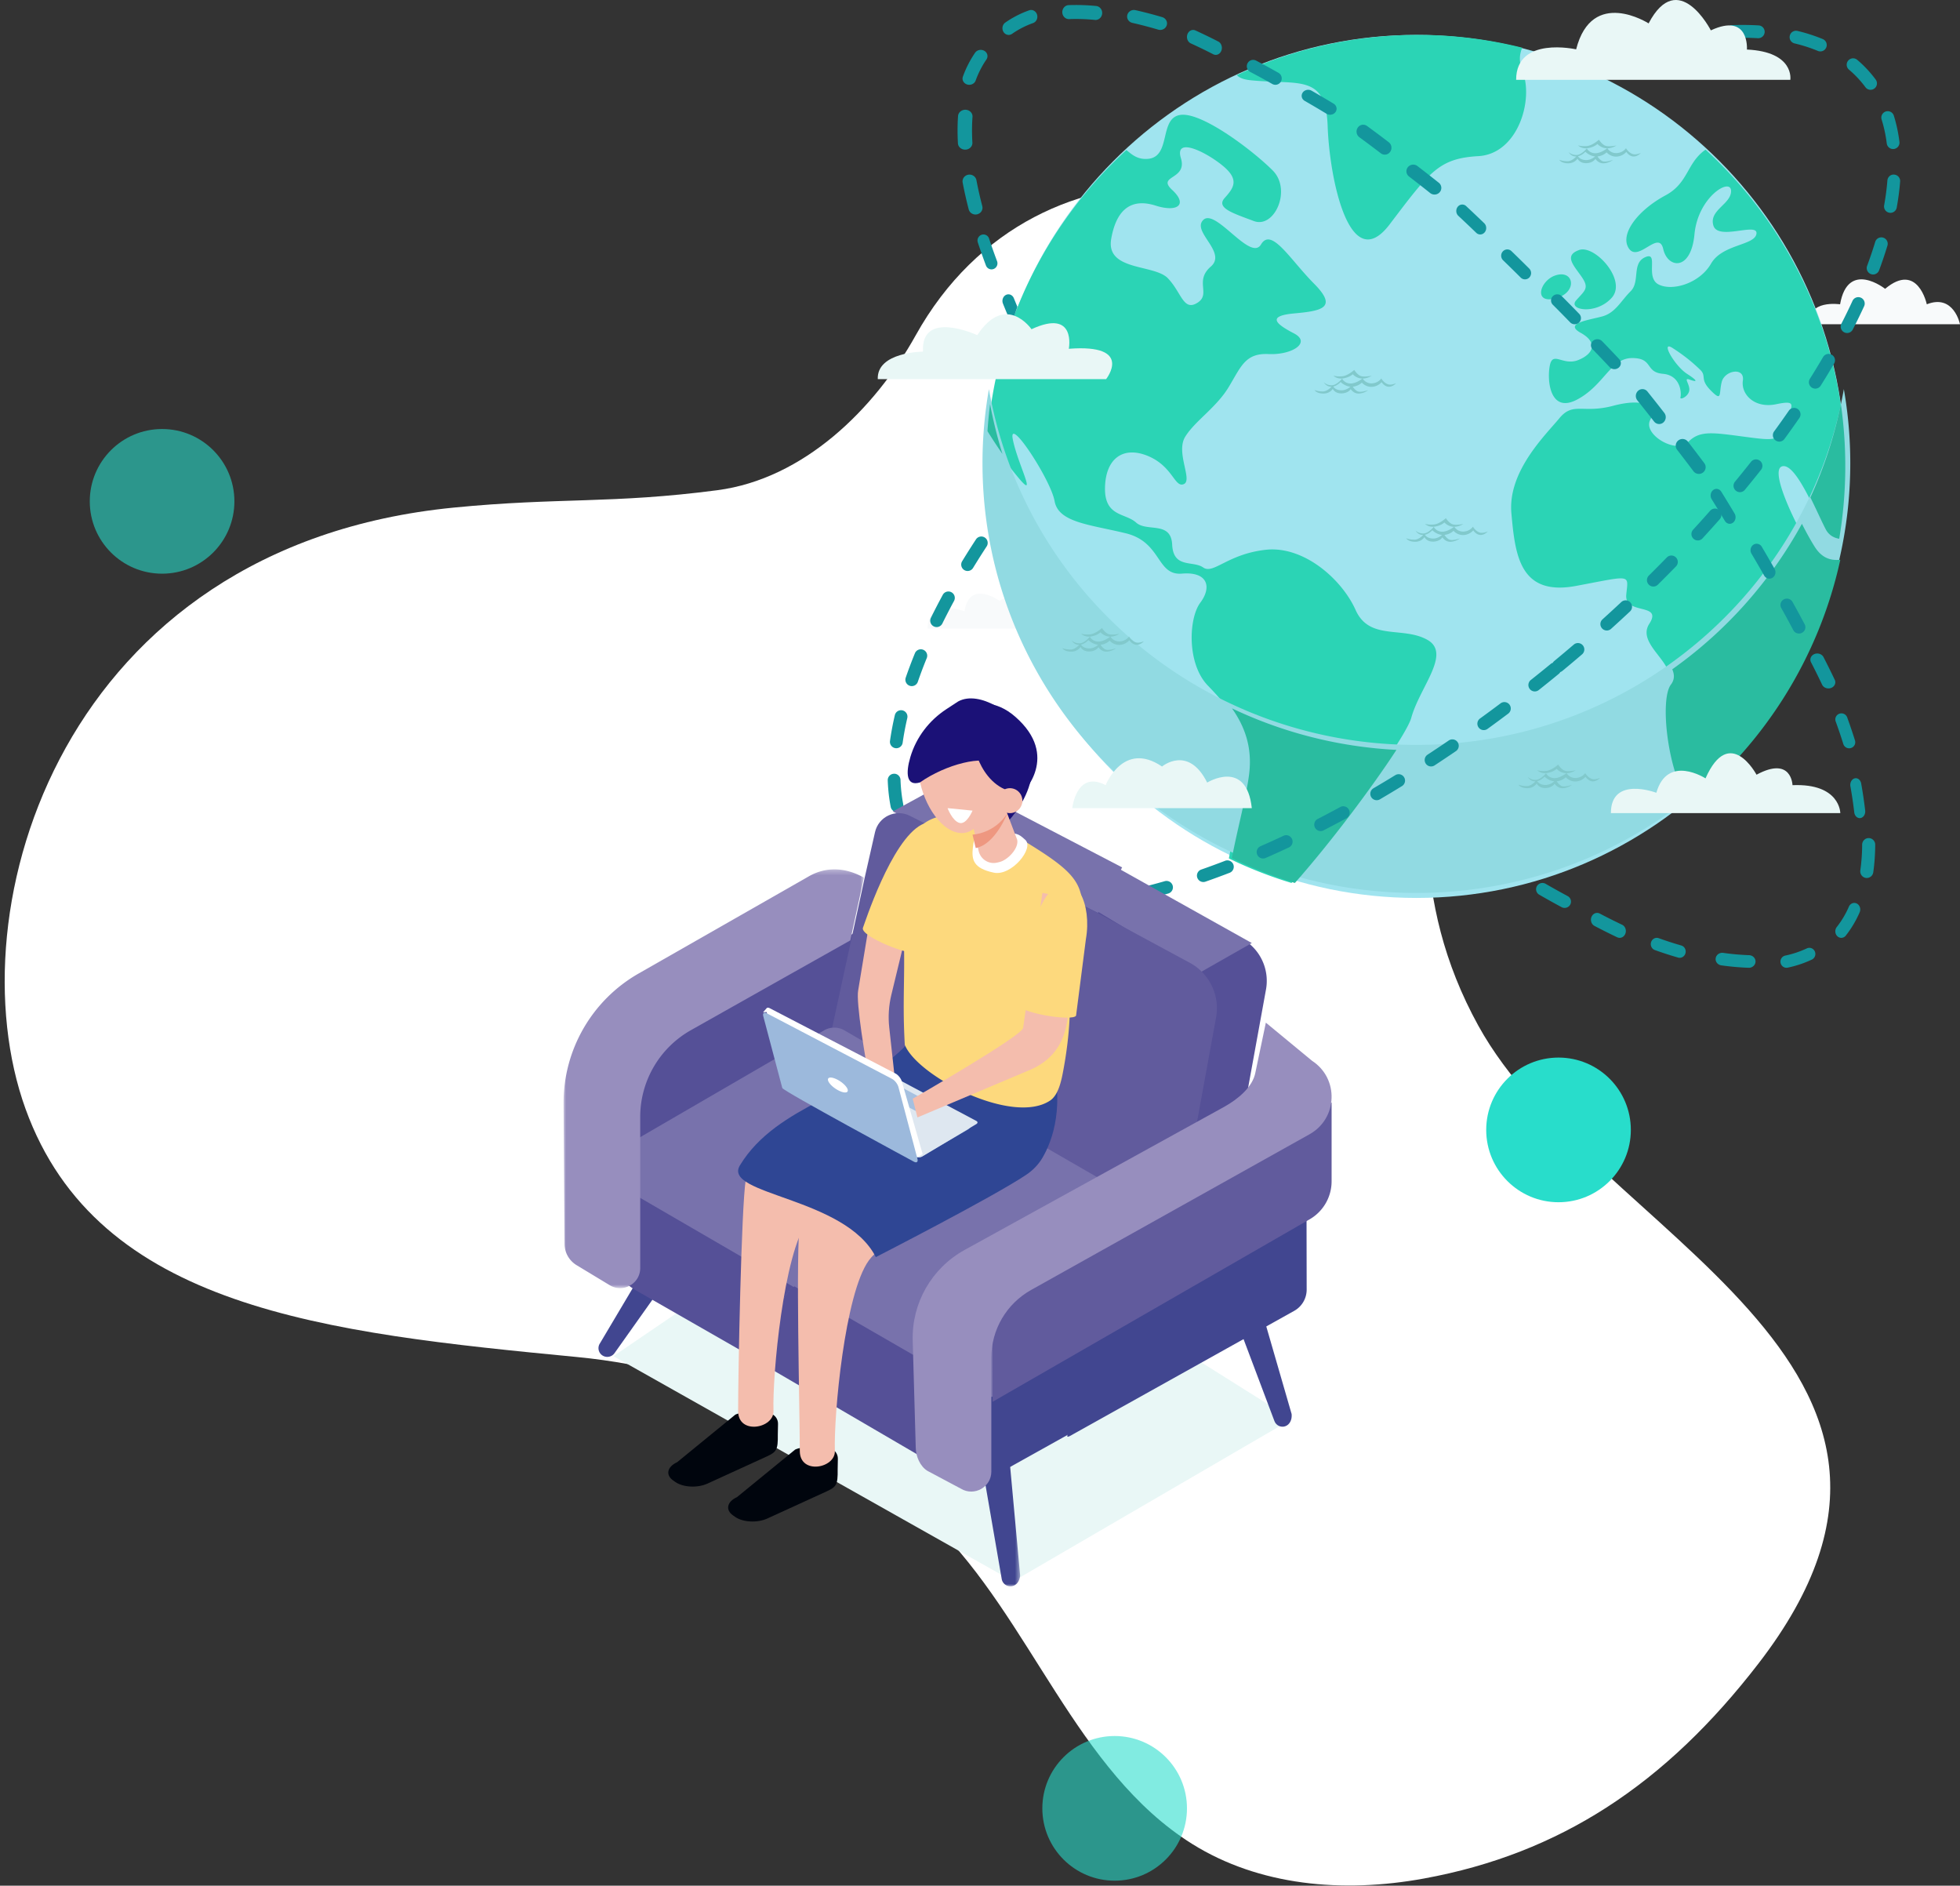 <svg xmlns="http://www.w3.org/2000/svg" xmlns:xlink="http://www.w3.org/1999/xlink" width="393" height="378" viewBox="0 0 393 378">
    <rect x="0" y="0" width="393" height="378" fill="#333333" stroke="none"/>
    <defs>
        <path id="a" d="M.807.09h10.74V45H.806z"/>
        <path id="c" d="M0 .273h60.223V84.22H0z"/>
    </defs>
    <g fill="none" fill-rule="evenodd">
        <path fill="#FFF" d="M322.083 362.355c-10.792 6.934-22.811 11.7-36.582 14.214-16.274 2.972-33.047 1.454-46.488-6.955-23.22-14.529-32.352-45.056-51.637-63.993-19.307-18.96-43.6-30.882-71.676-33.593-50.536-4.876-96.122-9.711-110.588-49.765-14.465-40.054 7.396-112.816 85.884-120.512 21.137-2.072 31.693-.714 52.824-3.482 17.304-2.266 31.517-16.19 39.778-31.032 24.525-44.056 83.974-36.65 103.678 1.723 20.85 40.602-18.689 86.098 9.128 136.62 23.119 41.988 102.855 67.425 56.175 127.907-9.216 11.943-19.181 21.597-30.496 28.868"/>
        <path fill="#28DDCB" d="M32.5 115c-8.008 0-14.5-6.492-14.5-14.5S24.492 86 32.5 86 47 92.492 47 100.5 40.508 115 32.5 115zM223.5 377c-8.008 0-14.5-6.492-14.5-14.5s6.492-14.5 14.5-14.5 14.5 6.492 14.5 14.5-6.492 14.5-14.5 14.5z" opacity=".585"/>
        <path fill="#F8FAFB" d="M186 126h24.902s1.031-5.036-3.606-3.022c0 0-.859-6.715-6.87-2.517 0 0-6.011-4.403-7.041 2.08 0 0-7.385-2.92-7.385 3.459M363.083 65H393s-1.238-6.158-6.658-4c0 0-1.805-8.6-8.355-3.102 0 0-7.452-5.898-9.033 3.101 0 0-6.775-.998-5.871 4.001"/>
        <path fill="#A0E4EF" d="M370 93.5c0 47.772-38.503 86.5-86 86.5s-86-38.728-86-86.5C198 45.727 236.503 7 284 7s86 38.727 86 86.5"/>
        <path fill="#2BD4B5" d="M323.186 59.67c3.102-3.516-3.442-10.668-6.558-9.553-3.115 1.114-1.082 3.078.506 5.373 1.589 2.296.659 2.728-1.094 4.71-1.753 1.98 4.044 2.986 7.146-.53M286.172 128.242c-4.93-2.741-11.59.222-14.358-5.96-2.766-6.179-10.413-12.93-18.05-12.069-7.639.86-10.47 4.982-12.512 3.543-2.044-1.439-5.982.258-6.219-4.572-.236-4.83-5.073-2.48-7.241-4.438-2.17-1.958-6.358-1.13-6.228-7.026.13-5.897 3.719-8.377 8.67-6.29 4.952 2.09 5.289 6.397 7.131 5.614 1.843-.783-1.673-6.328.28-9.495 1.952-3.167 6.204-5.814 8.699-9.926 2.494-4.112 3.318-6.874 8.016-6.65 4.698.225 8.638-2.302 5.088-4.146-3.552-1.844-5.543-3.481 0-3.993 5.54-.511 8.885-1.088 4.035-5.969-4.85-4.88-8.55-11.383-10.64-7.858-2.089 3.524-9.063-7.276-11.544-4.943-2.48 2.332 4.822 6.49 1.475 9.381-3.347 2.89.114 5.52-2.7 7.263-2.812 1.744-3.16-2.071-5.905-4.929-2.745-2.857-12.509-1.401-11.357-7.924 1.153-6.522 4.558-8.023 8.92-6.634 4.362 1.389 6.495-.198 3.301-3.147-3.193-2.95 3.093-1.972 1.753-6.355-1.34-4.382 4.97-1.304 8.38 1.498 3.408 2.802 2.215 4.443.399 6.461-1.817 2.018 1.694 3.072 5.841 4.634 4.15 1.561 7.636-6.264 3.795-10.13-3.842-3.864-14.107-11.725-18.482-11.152-4.375.572-1.836 8.348-6.485 8.808-2.156.213-3.324-.897-4.381-1.762C210.073 44.554 199.669 64.86 198 87.61c2.183 3.16 4.413 5.96 5.94 7.834 4.39 5.385.112-2.367-.862-7.368-.975-4.999 7.612 8.069 8.378 12.37.766 4.3 6.985 4.686 14.255 6.45 7.27 1.766 6.129 8.525 11.29 8.09 5.162-.433 6.027 2.683 3.675 5.823-2.354 3.14-2.727 12.245 1.511 16.621 4.238 4.377 8.697 9.61 7.659 17.964-.544 4.383-2.283 10.658-3.447 16.684A85.16 85.16 0 0 0 258.961 177c10.267-11.532 22.973-29.33 24.018-33.12 1.704-6.186 8.124-12.897 3.193-15.638"/>
        <path fill="#2BD4B5" d="M367.997 112.34c-1.948.214-3.698-.344-5.125-2.602-2.72-4.305-8.252-15.623-5.486-16.272 2.766-.652 6.797 9.62 8.667 13.071.578 1.066 1.527 1.656 2.71 1.854A87.105 87.105 0 0 0 370 93.76c0-25.256-10.803-47.978-28.02-63.761-3.814 2.663-3.38 6.662-8.02 9.157-5.673 3.05-9.258 7.889-7.336 10.674 1.922 2.784 5.985-3.838 6.869.08.882 3.916 5.565 4.53 6.268-2.954.703-7.481 7.232-11.411 7.334-8.73.104 2.68-4.475 3.862-3.545 6.978.929 3.117 8.962-.733 8.637 1.647-.325 2.38-6.833 2.063-9.102 5.995-2.27 3.933-7.703 5.585-10.5 4.19-2.797-1.396.11-6.686-2.677-5.489s-.998 4.911-2.948 6.837c-1.95 1.926-3.036 4.334-5.721 5.056-2.684.722-7.745 1.37-4.299 3.274 3.446 1.902 2.652 4.188-.45 5.45-3.1 1.262-5.131-1.9-5.734 1.114-.603 3.014.045 9.701 5.486 6.813 5.44-2.889 6.682-8.306 11.01-8.314 4.326-.008 2.52 2.84 6.181 3.157 3.662.317 3.717 4.018 3.52 4.688-.197.67 1.567-.094 1.762-1.322.193-1.228-1.284-2.692.064-2.204s1.982.452-.518-1.162c-2.5-1.616-5.443-6.812-2.883-5.166 2.56 1.645 4.168 3.043 5.533 4.36 1.366 1.317-.189 1.822 2.143 4.172 2.332 2.35 1.565.595 2.175-1.747.61-2.343 4.64-3.014 4.236-.263-.403 2.75 2.332 5.642 6.672 4.74 4.339-.9 3.173.16 1.91 3.825-1.264 3.665-2.021 3.515-8.378 2.68-6.357-.836-8.882-1.292-11.214 1.115-2.33 2.407-9.122-1.549-7.56-4.488 1.563-2.94-1.452-4.412-7.464-2.81-6.014 1.603-7.998-.855-10.752 2.484-2.754 3.341-10.381 10.636-9.627 19.044.754 8.407 1.667 16.696 12.998 14.568 11.33-2.128 10.424-2.388 10.036 1.775-.39 4.163 7.414 1.517 4.613 5.833-2.8 4.314 6.384 8.347 3.41 12.25-2.316 3.042-.572 18.216 3.827 23.693 14.962-12.106 25.797-29.145 30.06-48.66M284.35 7c-12.99 0-25.306 2.89-36.35 8.055.444.528 1.355.896 2.833 1.04 9.706.947 15.012-1.321 15.376 9.188.363 10.51 4.388 30.288 12.437 19.683 8.05-10.606 9.867-13.217 17.787-13.669 7.92-.452 11.16-11.313 8.825-17.08-.715-1.768-.626-3.319-.03-4.657A86.08 86.08 0 0 0 284.35 7M311.892 55.203c-3.127 1.023-4.522 5.784 0 4.613 4.522-1.17 3.748-5.838 0-4.613"/>
        <path fill="#91DAE2" d="M284 149.323c-42.939 0-78.608-30.81-85.71-71.323A85.815 85.815 0 0 0 197 92.84c0 47.585 38.951 86.16 87 86.16s87-38.575 87-86.16c0-5.062-.443-10.018-1.29-14.84-7.1 40.513-42.77 71.323-85.71 71.323"/>
        <path fill="#2ABCA0" d="M368.782 108a87.663 87.663 0 0 0 .331-27A85.53 85.53 0 0 1 363 99.723c1.24 2.474 2.354 5.023 3.108 6.431.57 1.062 1.505 1.65 2.674 1.846M280 150.322c-11.753-.606-22.895-3.525-32.972-8.322 2.436 3.465 4.12 7.634 3.438 13.157-.547 4.43-2.295 10.776-3.466 16.871a85.327 85.327 0 0 0 12.434 4.911l.203.061c7.2-8.131 15.586-19.337 20.363-26.678M201 91a90.314 90.314 0 0 1-2.48-10 93.242 93.242 0 0 0-.52 5.43 106.476 106.476 0 0 0 3 4.57M369 112.206c-1.953.215-3.707-.345-5.138-2.61-.724-1.146-1.647-2.79-2.56-4.596a87.137 87.137 0 0 1-25.996 29.166c.446 1.036.497 2.06-.277 3.076-2.323 3.05-.574 18.265 3.836 23.758 14.999-12.14 25.861-29.226 30.135-48.794"/>
        <path fill="#81C9CC" d="M218.204 129.972c-.898-.08-1.287-.494-1.446-.758.85-.189 1.476-.904 1.476-.904s.822.845 1.964.94c-.381.326-1.1.8-1.994.722m9.578-1.189c-.893-.267-1.4-1.186-1.4-1.186s-.564.891-1.813.98c-1.22.086-1.823-.804-1.919-.958.997-.01 1.816-.571 1.816-.571s-1.369.296-2.112.089c-.744-.208-1.398-1.247-1.398-1.247s-1.279 1.188-2.44 1.276c-1.159.09-1.754-.148-1.754-.148s.684.772 1.993.565c1.308-.209 1.903-.832 1.903-.832s.654.772 1.755.862c.066.004.13.006.192.008-.196.153-1.381 1.04-2.467.985-1.19-.06-1.607-.978-1.607-.978s-1.04 1.305-2.052 1.335c-1.01.028-1.606-.594-1.606-.594s.447.89 1.488.89l.059-.001c-.355.364-1.063.972-1.814.95-1.071-.029-1.606-.296-1.606-.296s.328.683 1.725.713c1.398.03 1.933-.95 1.933-.95s.386.95 1.755.92c1.368-.03 1.844-.86 1.844-.86s.565.949 1.665.89a3.397 3.397 0 0 0 1.844-.683s-1.368.504-2.051.266c-.45-.155-.837-.644-1.047-.962 1.153-.103 1.819-.819 1.819-.819s.84 1.014 2.232.832c1.13-.148 1.723-.92 1.723-.92s.566.89 1.428.92c.862.03 1.487-.713 1.487-.713s-.933.431-1.575.237m81.888 28.561c-.899-.079-1.288-.494-1.447-.756.848-.19 1.476-.906 1.476-.906s.822.845 1.964.94c-.38.327-1.1.801-1.993.722m9.576-1.188c-.893-.267-1.399-1.186-1.399-1.186s-.564.89-1.813.978c-1.22.087-1.823-.802-1.92-.956.998-.01 1.817-.572 1.817-.572s-1.369.297-2.112.09c-.744-.209-1.397-1.247-1.397-1.247s-1.28 1.187-2.44 1.276c-1.16.089-1.754-.149-1.754-.149s.683.773 1.991.565c1.31-.208 1.905-.832 1.905-.832s.654.773 1.754.862c.065.004.129.007.193.008-.197.154-1.382 1.04-2.468.986-1.19-.06-1.607-.98-1.607-.98s-1.04 1.306-2.052 1.337a2.247 2.247 0 0 1-1.605-.594s.446.89 1.487.89l.059-.002c-.355.364-1.063.973-1.814.952-1.071-.03-1.606-.298-1.606-.298s.328.683 1.725.713c1.398.03 1.933-.949 1.933-.949s.386.95 1.755.92c1.368-.03 1.843-.86 1.843-.86s.566.949 1.666.89c1.101-.06 1.844-.684 1.844-.684s-1.368.505-2.051.268c-.452-.157-.836-.645-1.047-.963 1.153-.103 1.82-.818 1.82-.818s.839 1.013 2.23.83c1.13-.147 1.725-.92 1.725-.92s.565.89 1.427.92c.863.03 1.487-.712 1.487-.712s-.934.431-1.576.237m-1.399-124.074c-.897-.08-1.287-.494-1.445-.758.848-.187 1.475-.904 1.475-.904s.822.845 1.965.94c-.382.327-1.102.801-1.995.722m9.578-1.189c-.893-.266-1.399-1.185-1.399-1.185s-.565.89-1.813.978c-1.22.087-1.824-.802-1.92-.956.997-.01 1.816-.572 1.816-.572s-1.368.297-2.112.09c-.744-.209-1.398-1.248-1.398-1.248s-1.28 1.187-2.438 1.277c-1.16.089-1.755-.149-1.755-.149s.683.772 1.992.565c1.308-.208 1.904-.832 1.904-.832s.654.773 1.755.862c.065.004.129.007.192.008-.196.154-1.382 1.04-2.468.985-1.19-.06-1.606-.979-1.606-.979s-1.04 1.306-2.052 1.335c-1.01.03-1.606-.592-1.606-.592s.446.889 1.487.889l.06-.001c-.356.364-1.063.973-1.815.952-1.07-.03-1.605-.298-1.605-.298s.327.683 1.724.712c1.399.03 1.933-.95 1.933-.95s.387.95 1.755.921c1.369-.029 1.843-.86 1.843-.86s.567.95 1.666.89c1.102-.059 1.844-.683 1.844-.683s-1.367.504-2.052.268c-.45-.157-.834-.645-1.046-.964 1.153-.102 1.82-.818 1.82-.818s.84 1.013 2.23.83c1.13-.146 1.725-.918 1.725-.918s.565.89 1.428.919c.862.03 1.486-.713 1.486-.713s-.933.432-1.575.237m-40.267 77.056c-.898-.08-1.287-.493-1.446-.757.849-.188 1.476-.905 1.476-.905s.822.846 1.964.942c-.382.326-1.1.8-1.994.72m9.578-1.188c-.893-.267-1.4-1.187-1.4-1.187s-.564.892-1.813.98c-1.22.087-1.824-.803-1.919-.956.996-.01 1.816-.572 1.816-.572s-1.369.296-2.113.09c-.743-.21-1.397-1.248-1.397-1.248s-1.279 1.187-2.44 1.276c-1.16.09-1.754-.148-1.754-.148s.684.771 1.993.565c1.308-.208 1.904-.833 1.904-.833s.653.773 1.755.863c.065.004.129.007.191.007-.196.154-1.38 1.04-2.467.986-1.19-.06-1.607-.979-1.607-.979s-1.04 1.305-2.052 1.335c-1.011.03-1.606-.593-1.606-.593s.447.89 1.487.89l.06-.002c-.355.365-1.063.973-1.814.951-1.071-.029-1.606-.296-1.606-.296s.327.682 1.724.712c1.4.03 1.934-.95 1.934-.95s.386.95 1.755.92c1.368-.029 1.844-.859 1.844-.859s.565.948 1.665.89c1.101-.06 1.844-.683 1.844-.683s-1.368.504-2.051.266c-.45-.155-.837-.644-1.047-.962 1.153-.103 1.82-.818 1.82-.818s.839 1.013 2.23.83c1.13-.147 1.724-.919 1.724-.919s.566.89 1.428.92c.862.03 1.487-.713 1.487-.713s-.933.43-1.575.237m-27.958-28.523c-.897-.08-1.287-.494-1.446-.758.849-.187 1.476-.904 1.476-.904s.822.845 1.965.94c-.382.327-1.102.8-1.995.722m9.578-1.189c-.893-.266-1.4-1.185-1.4-1.185s-.564.89-1.814.979c-1.219.086-1.823-.803-1.918-.957.997-.01 1.815-.572 1.815-.572s-1.367.297-2.111.09c-.744-.209-1.398-1.248-1.398-1.248s-1.28 1.188-2.439 1.277c-1.16.09-1.755-.149-1.755-.149s.684.772 1.993.565c1.308-.208 1.904-.832 1.904-.832s.654.773 1.754.862c.066.004.13.007.193.008-.196.154-1.382 1.04-2.468.986-1.19-.06-1.606-.98-1.606-.98s-1.04 1.306-2.052 1.336a2.249 2.249 0 0 1-1.606-.593s.446.889 1.487.889l.06-.001c-.356.364-1.063.973-1.815.95-1.07-.029-1.607-.296-1.607-.296s.328.683 1.726.713c1.398.03 1.933-.95 1.933-.95s.386.95 1.755.92c1.368-.03 1.843-.86 1.843-.86s.566.95 1.666.89a3.393 3.393 0 0 0 1.844-.683s-1.367.504-2.052.266c-.45-.155-.835-.644-1.046-.961 1.153-.103 1.82-.819 1.82-.819s.838 1.013 2.23.83c1.13-.147 1.725-.918 1.725-.918s.564.89 1.427.919c.863.03 1.487-.713 1.487-.713s-.934.432-1.575.237"/>
        <path fill="#13969D" d="M315.56 129.213a314.778 314.778 0 0 1-3.914 3.29c-.128.106-.23.23-.306.367a1.298 1.298 0 0 0-.417.23 285.03 285.03 0 0 1-3.978 3.21 1.288 1.288 0 0 0-.21 1.807 1.28 1.28 0 0 0 1.801.21 285.159 285.159 0 0 0 4.013-3.24c.13-.106.232-.231.309-.368.148-.049.291-.126.42-.232a283.18 283.18 0 0 0 3.946-3.32c.538-.46.602-1.27.142-1.81a1.28 1.28 0 0 0-1.807-.144m9.525-8.522a296.552 296.552 0 0 1-3.766 3.46 1.287 1.287 0 0 0 .859 2.24c.307 0 .613-.11.858-.331a289.767 289.767 0 0 0 3.798-3.49 1.287 1.287 0 0 0 .064-1.817 1.28 1.28 0 0 0-1.813-.062m-67.734 46.853a195.421 195.421 0 0 1-4.643 2.105 1.286 1.286 0 0 0 1.025 2.357 195.386 195.386 0 0 0 4.706-2.133c.64-.3.918-1.065.617-1.709a1.278 1.278 0 0 0-1.705-.62m76.864-55.796c-1.18 1.212-2.38 2.42-3.601 3.627a1.288 1.288 0 0 0-.013 1.818 1.275 1.275 0 0 0 1.813.013 276.32 276.32 0 0 0 3.637-3.662 1.287 1.287 0 0 0-.022-1.817 1.281 1.281 0 0 0-1.814.021m-65.487 50.033a224.63 224.63 0 0 1-4.511 2.386 1.287 1.287 0 0 0 .586 2.43c.197 0 .398-.046.585-.143a219.002 219.002 0 0 0 4.563-2.414c.623-.339.853-1.119.516-1.743a1.282 1.282 0 0 0-1.74-.516m21.765-13.343a271.522 271.522 0 0 1-4.248 2.841 1.289 1.289 0 0 0-.371 1.78 1.282 1.282 0 0 0 1.776.373 282.955 282.955 0 0 0 4.286-2.868c.586-.4.737-1.2.339-1.787a1.283 1.283 0 0 0-1.782-.339m-10.716 6.947a257.288 257.288 0 0 1-4.38 2.629 1.286 1.286 0 0 0 .648 2.394c.22 0 .444-.057.647-.177a264.62 264.62 0 0 0 4.423-2.654 1.287 1.287 0 0 0 .424-1.767 1.282 1.282 0 0 0-1.762-.425m21.1-14.39a277.605 277.605 0 0 1-4.114 3.034 1.289 1.289 0 0 0-.29 1.795 1.281 1.281 0 0 0 1.791.29 282.782 282.782 0 0 0 4.15-3.061c.568-.426.683-1.231.258-1.8a1.281 1.281 0 0 0-1.795-.257M375.83 17.747c.57-.422.688-1.228.266-1.798a23.467 23.467 0 0 0-3.704-3.956 1.282 1.282 0 0 0-1.808.153 1.288 1.288 0 0 0 .154 1.812 20.877 20.877 0 0 1 3.299 3.523 1.276 1.276 0 0 0 1.793.266m-2.682 41.935a1.28 1.28 0 0 0-1.7.628c-.692 1.498-1.441 3.036-2.228 4.573a1.286 1.286 0 0 0 1.14 1.872c.464 0 .914-.255 1.14-.698a125.09 125.09 0 0 0 2.275-4.669 1.287 1.287 0 0 0-.627-1.706m4.45-12.045a1.283 1.283 0 0 0-1.601.856 82.435 82.435 0 0 1-1.621 4.794 1.287 1.287 0 0 0 1.202 1.735c.52 0 1.01-.32 1.202-.837a85.848 85.848 0 0 0 1.671-4.944 1.286 1.286 0 0 0-.854-1.604m-17.127 34.36a1.282 1.282 0 0 0-1.784.323 194.37 194.37 0 0 1-2.959 4.16 1.287 1.287 0 0 0 1.034 2.046 1.28 1.28 0 0 0 1.035-.526 199.488 199.488 0 0 0 2.998-4.215 1.286 1.286 0 0 0-.324-1.789m-7.576 10.373a1.281 1.281 0 0 0-1.802.21 219.874 219.874 0 0 1-3.208 3.976 1.287 1.287 0 0 0 .986 2.105c.369 0 .735-.16.989-.465 1.1-1.332 2.192-2.684 3.246-4.02a1.288 1.288 0 0 0-.21-1.806m14.404-21.25a1.282 1.282 0 0 0-1.754.458c-.84 1.436-1.73 2.902-2.645 4.358a1.288 1.288 0 0 0 1.085 1.971 1.28 1.28 0 0 0 1.085-.6c.93-1.48 1.834-2.969 2.687-4.428.359-.613.153-1.4-.458-1.76m-14.715-66.03a58.988 58.988 0 0 0-5.24-.054 1.285 1.285 0 0 0-1.24 1.326c.022.71.59 1.266 1.323 1.243a57.157 57.157 0 0 1 5.013.053l.073.002a1.285 1.285 0 0 0 .071-2.57m-9.679 97.293a245.63 245.63 0 0 1-3.42 3.8 1.287 1.287 0 0 0 .944 2.156c.346 0 .69-.14.943-.416a255.17 255.17 0 0 0 3.455-3.837c.47-.53.42-1.344-.112-1.814a1.28 1.28 0 0 0-1.81.11m36.913-67.376c-.725-.079-1.323.473-1.378 1.18a50.336 50.336 0 0 1-.65 4.967 1.285 1.285 0 0 0 1.263 1.514c.608 0 1.148-.435 1.26-1.057.322-1.785.553-3.541.683-5.222a1.286 1.286 0 0 0-1.178-1.382M316.22 13.756c.044-.223.033-.46-.051-.69a1.282 1.282 0 0 0-1.649-.76c-.34.128-.69.264-1.036.395a85.49 85.49 0 0 1 2.736 1.055m-70.58 158.799a158.214 158.214 0 0 1-4.778 1.755 1.288 1.288 0 0 0-.79 1.637 1.284 1.284 0 0 0 1.633.791 162.474 162.474 0 0 0 4.856-1.783c.66-.255.99-.998.737-1.661-.254-.665-1-.992-1.657-.74m-66.097-22.578a1.284 1.284 0 0 0 1.449-1.093c.224-1.591.536-3.253.928-4.938a1.287 1.287 0 0 0-.957-1.543 1.28 1.28 0 0 0-1.54.96 59.594 59.594 0 0 0-.971 5.161c-.1.703.389 1.353 1.09 1.453m2.859-12.508a1.283 1.283 0 0 0 1.631-.795 92.345 92.345 0 0 1 1.788-4.743 1.287 1.287 0 0 0-.7-1.677 1.28 1.28 0 0 0-1.674.703 94.368 94.368 0 0 0-1.838 4.877 1.287 1.287 0 0 0 .793 1.635M378.313 28.752a1.284 1.284 0 0 0 1.433 1.114 1.284 1.284 0 0 0 1.112-1.436c-.23-1.835-.61-3.6-1.126-5.244a1.28 1.28 0 0 0-1.607-.84 1.286 1.286 0 0 0-.84 1.611 27.424 27.424 0 0 1 1.028 4.795M334.664 9.12c.081 0 .164-.006.247-.023a89.58 89.58 0 0 1 4.988-.835 1.286 1.286 0 0 0-.35-2.547 93.08 93.08 0 0 0-5.13.859 1.286 1.286 0 0 0 .245 2.546m25.158-.42c1.655.396 3.231.904 4.683 1.509a1.282 1.282 0 0 0 1.676-.695 1.288 1.288 0 0 0-.693-1.68 33.628 33.628 0 0 0-5.071-1.634 1.28 1.28 0 0 0-1.545.953c-.164.69.26 1.383.95 1.548m-37.575 3.605c.126 0 .255-.018.383-.058a126.56 126.56 0 0 1 4.875-1.42 1.285 1.285 0 0 0-.665-2.483c-1.624.437-3.298.925-4.975 1.45a1.285 1.285 0 0 0 .382 2.511M221.249 179.44a82.316 82.316 0 0 1-5.006.661c-.704.07-1.219.7-1.149 1.406a1.284 1.284 0 0 0 1.403 1.151 83.98 83.98 0 0 0 5.163-.68 1.284 1.284 0 0 0 1.06-1.474 1.282 1.282 0 0 0-1.47-1.064m12.349-2.814c-1.653.476-3.302.914-4.905 1.301a1.285 1.285 0 0 0 .601 2.499c1.638-.396 3.324-.843 5.012-1.33a1.286 1.286 0 0 0-.708-2.47m-24.887 3.804a49.468 49.468 0 0 1-4.987-.334 1.28 1.28 0 0 0-1.426 1.123 1.284 1.284 0 0 0 1.12 1.429c1.67.201 3.437.32 5.246.353h.024c.697 0 1.269-.561 1.281-1.262a1.283 1.283 0 0 0-1.258-1.309m-17.936-61.707a1.282 1.282 0 0 0-1.739.516 130.8 130.8 0 0 0-2.384 4.61 1.287 1.287 0 0 0 1.15 1.853 1.28 1.28 0 0 0 1.15-.717c.731-1.485 1.518-3.005 2.339-4.52a1.287 1.287 0 0 0-.516-1.742m-5.188 52.479a20.944 20.944 0 0 1-2.053-3.083 1.28 1.28 0 0 0-1.74-.512c-.62.34-.85 1.121-.51 1.744a23.464 23.464 0 0 0 3.126 4.43 1.281 1.281 0 0 0 1.811.096c.527-.474.57-1.287.097-1.815-.252-.28-.495-.566-.731-.86m11.877-63.444a1.28 1.28 0 0 0-1.775.37c-.949 1.45-1.88 2.922-2.768 4.376-.37.605-.18 1.397.424 1.768a1.283 1.283 0 0 0 1.764-.426 165.288 165.288 0 0 1 2.724-4.309 1.285 1.285 0 0 0-.37-1.779m-16.352 53.488a31.459 31.459 0 0 1-.548-4.902c-.026-.71-.628-1.287-1.328-1.239-.708.025-1.26.62-1.235 1.331.066 1.842.266 3.627.595 5.305a1.284 1.284 0 0 0 1.505 1.014 1.285 1.285 0 0 0 1.01-1.509m16.175 18.89a1.282 1.282 0 0 1-1.623.808 29.401 29.401 0 0 1-4.906-2.146 1.285 1.285 0 0 1 1.24-2.25 26.942 26.942 0 0 0 4.482 1.96c.671.225 1.033.954.807 1.627M304.918 55.643a1.206 1.206 0 0 0 1.734-.024 1.282 1.282 0 0 0-.023-1.78 302.488 302.488 0 0 0-3.561-3.496 1.204 1.204 0 0 0-1.734.053 1.281 1.281 0 0 0 .052 1.779 326.106 326.106 0 0 1 3.532 3.468M272.565 27.51a244.976 244.976 0 0 1 4.306 3.22c.238.182.516.27.793.27.409 0 .813-.193 1.075-.56a1.413 1.413 0 0 0-.28-1.932 245.824 245.824 0 0 0-4.354-3.255 1.307 1.307 0 0 0-1.86.332 1.412 1.412 0 0 0 .32 1.925M296 46.67c.23.221.516.33.8.33.33 0 .657-.146.894-.43.442-.531.4-1.349-.093-1.824a299.648 299.648 0 0 0-3.617-3.43 1.14 1.14 0 0 0-1.692.132c-.433.539-.378 1.355.123 1.822a277.747 277.747 0 0 1 3.586 3.4M282.522 35.38a277.81 277.81 0 0 1 4.244 3.319c.256.202.561.301.865.301.397 0 .79-.166 1.06-.488a1.31 1.31 0 0 0-.192-1.875 291.378 291.378 0 0 0-4.287-3.35 1.389 1.389 0 0 0-1.92.222 1.31 1.31 0 0 0 .23 1.87M261.616 20.228a207.15 207.15 0 0 1 4.367 2.575c.22.134.468.197.713.197.424 0 .84-.191 1.09-.544.396-.557.226-1.303-.375-1.668a215.92 215.92 0 0 0-4.421-2.607c-.61-.35-1.414-.177-1.794.389-.38.565-.192 1.307.42 1.658M227.053 4.587c1.673.378 3.415.833 5.178 1.355.135.04.27.058.404.058.583 0 1.123-.36 1.304-.924.223-.691-.181-1.425-.902-1.639a83.006 83.006 0 0 0-5.36-1.401c-.734-.169-1.468.272-1.64.976-.173.705.283 1.411 1.016 1.575M250.682 14.415c1.465.77 2.954 1.584 4.427 2.421a1.266 1.266 0 0 0 1.728-.488 1.285 1.285 0 0 0-.484-1.744c-1.495-.849-3.01-1.677-4.498-2.46a1.264 1.264 0 0 0-1.711.544c-.324.628-.082 1.4.538 1.727M238.775 8.701a105.06 105.06 0 0 1 4.485 2.175c.165.084.337.124.506.124.47 0 .918-.306 1.124-.824.28-.705.005-1.534-.615-1.853a108.589 108.589 0 0 0-4.584-2.222c-.63-.288-1.348.06-1.602.78-.253.717.053 1.532.686 1.82M359.571 126.315c.23.436.679.685 1.143.685.2 0 .402-.046.59-.142a1.256 1.256 0 0 0 .552-1.707 192.608 192.608 0 0 0-2.443-4.495 1.295 1.295 0 0 0-1.748-.498 1.257 1.257 0 0 0-.505 1.72c.825 1.471 1.636 2.964 2.411 4.437M369.605 149.146a1.223 1.223 0 0 0 1.53.8 1.205 1.205 0 0 0 .81-1.51c-.473-1.519-1-3.079-1.567-4.636a1.23 1.23 0 0 0-1.567-.729 1.205 1.205 0 0 0-.739 1.545c.554 1.523 1.07 3.047 1.533 4.53M214.334 3.832l.051-.001a38.268 38.268 0 0 1 5.158.163c.042.004.083.006.124.006.682 0 1.264-.547 1.327-1.275.067-.772-.473-1.453-1.207-1.524a40.91 40.91 0 0 0-5.503-.173c-.736.029-1.31.68-1.283 1.455.027.755.618 1.349 1.333 1.349M314.833 64.617c.247.255.579.383.911.383.31 0 .622-.112.865-.338a1.213 1.213 0 0 0 .046-1.739 311.594 311.594 0 0 0-3.503-3.554 1.275 1.275 0 0 0-1.775-.018 1.211 1.211 0 0 0-.018 1.739 320.88 320.88 0 0 1 3.474 3.527M371.025 157.634a87.43 87.43 0 0 1 .772 5.208c.078.673.552 1.158 1.094 1.158a.928.928 0 0 0 .157-.013c.606-.105 1.027-.788.94-1.524a92.133 92.133 0 0 0-.8-5.401c-.129-.726-.714-1.19-1.316-1.03-.597.157-.976.874-.847 1.602M339.547 94.454c.267.357.677.546 1.094.546.282 0 .565-.085.809-.265.604-.443.73-1.287.282-1.885a286.127 286.127 0 0 0-3.294-4.324 1.368 1.368 0 0 0-1.907-.246 1.34 1.34 0 0 0-.249 1.89 299.727 299.727 0 0 1 3.265 4.284M322.747 73.59c.255.272.61.41.968.41.3 0 .603-.099.848-.3.533-.438.586-1.2.117-1.699a307.301 307.301 0 0 0-3.442-3.607 1.349 1.349 0 0 0-1.816-.082 1.15 1.15 0 0 0-.088 1.7 316.789 316.789 0 0 1 3.413 3.579M331.652 84.49c.262.335.642.51 1.028.51.291 0 .585-.1.83-.306a1.416 1.416 0 0 0 .195-1.936 349.496 349.496 0 0 0-3.371-4.265 1.286 1.286 0 0 0-1.86-.173 1.417 1.417 0 0 0-.166 1.939c1.133 1.41 2.248 2.82 3.344 4.231M362.282 190.115a19.587 19.587 0 0 1-4.32 1.44 1.236 1.236 0 0 0-.936 1.462c.119.583.62.983 1.18.983.083 0 .166-.008.25-.026a22.048 22.048 0 0 0 4.846-1.619 1.247 1.247 0 0 0 .585-1.64c-.28-.618-1-.887-1.605-.6M353.257 109.605c-.36-.606-1.114-.785-1.685-.408-.571.38-.743 1.18-.385 1.785a245.44 245.44 0 0 1 2.542 4.39c.23.404.634.628 1.05.628.214 0 .43-.059.627-.184.579-.367.767-1.16.42-1.774a248.78 248.78 0 0 0-2.57-4.437M350.71 191.473a49.635 49.635 0 0 1-5.176-.458c-.74-.106-1.412.374-1.52 1.065-.108.69.397 1.333 1.128 1.435 1.887.263 3.728.427 5.473.484l.048.001c.717 0 1.311-.538 1.336-1.22.027-.697-.551-1.283-1.29-1.307M337.116 189.533a74.81 74.81 0 0 1-4.524-1.464c-.629-.227-1.31.124-1.527.782-.215.655.12 1.37.748 1.595a76.016 76.016 0 0 0 4.665 1.51c.107.03.214.044.32.044.528 0 1.012-.365 1.159-.923.176-.669-.2-1.36-.841-1.544M202.251 7c.234 0 .472-.07.683-.219a17.568 17.568 0 0 1 4.209-2.158c.655-.234 1.01-.995.793-1.7-.217-.706-.928-1.088-1.58-.854a19.984 19.984 0 0 0-4.79 2.46c-.577.405-.74 1.239-.362 1.861.24.396.64.61 1.047.61M374.697 168h-.008c-.72 0-1.306.593-1.31 1.328a37.93 37.93 0 0 1-.365 5.143c-.104.73.391 1.409 1.108 1.516a1.32 1.32 0 0 0 1.487-1.13c.248-1.735.38-3.59.391-5.513a1.324 1.324 0 0 0-1.303-1.344M372.32 181.13c-.595-.314-1.31-.038-1.597.614a18.49 18.49 0 0 1-2.43 4.086c-.433.546-.38 1.375.12 1.85.226.214.505.32.783.32.335 0 .668-.153.905-.45a21.239 21.239 0 0 0 2.78-4.671c.287-.653.035-1.437-.56-1.75M367.89 136.278a147.255 147.255 0 0 0-2.26-4.56c-.321-.62-1.142-.89-1.83-.603-.692.288-.992 1.023-.672 1.643a143.41 143.41 0 0 1 2.223 4.489c.223.47.734.753 1.27.753.18 0 .364-.031.54-.098.7-.268 1.026-.994.73-1.624"/>
        <path fill="#13969D" d="M346.828 105c.225 0 .453-.072.653-.225.538-.406.68-1.226.32-1.832a272.641 272.641 0 0 0-2.667-4.38c-.373-.598-1.104-.742-1.634-.324-.53.418-.66 1.242-.287 1.84.9 1.45 1.78 2.896 2.64 4.336.227.38.598.585.975.585M193.918 16.934c.143.045.288.066.43.066.564 0 1.089-.328 1.279-.849a18.772 18.772 0 0 1 2.161-4.23c.4-.583.216-1.354-.411-1.726-.628-.37-1.462-.2-1.864.382a21.21 21.21 0 0 0-2.441 4.776c-.24.653.14 1.36.846 1.581M193.6 29.998c.8-.039 1.415-.666 1.374-1.402a43.557 43.557 0 0 1-.072-2.465c-.001-.917.03-1.828.095-2.709.053-.735-.552-1.37-1.352-1.42-.786-.045-1.49.507-1.544 1.243-.068.94-.102 1.912-.101 2.887 0 .849.025 1.725.075 2.604.041.712.681 1.264 1.449 1.264.025 0 .05 0 .077-.002M202.834 65A95.15 95.15 0 0 1 204 61.512c-.24-.58-.48-1.157-.71-1.726-.27-.67-.976-.968-1.58-.672-.604.299-.875 1.082-.606 1.75.547 1.359 1.13 2.747 1.73 4.136M314.333 179.63a166.277 166.277 0 0 1-4.413-2.458 1.285 1.285 0 0 0-1.746.454 1.254 1.254 0 0 0 .46 1.725c1.498.864 3.006 1.704 4.48 2.497.194.103.402.152.608.152.452 0 .89-.238 1.123-.658a1.255 1.255 0 0 0-.512-1.711M196.958 41.316a80.509 80.509 0 0 1-1.177-5.206c-.14-.735-.88-1.223-1.632-1.087-.761.135-1.265.84-1.126 1.576.332 1.74.74 3.55 1.215 5.376.16.615.73 1.025 1.359 1.025.113 0 .228-.013.342-.04.751-.183 1.207-.918 1.019-1.644M325.248 185.372a115.035 115.035 0 0 1-4.472-2.238c-.619-.326-1.359-.037-1.654.645-.296.682-.034 1.5.584 1.826 1.535.81 3.071 1.578 4.565 2.285.16.074.325.11.487.11.482 0 .94-.311 1.141-.83.27-.695-.021-1.5-.651-1.798M198.807 54c.143 0 .286-.025.426-.081.617-.24.924-.941.687-1.567a117.14 117.14 0 0 1-1.596-4.523 1.186 1.186 0 0 0-1.51-.765 1.218 1.218 0 0 0-.752 1.536 115.957 115.957 0 0 0 1.632 4.62c.181.484.633.78 1.113.78"/>
        <path fill="#E9F7F6" d="M221.786 76s5.665-7.104-7.48-6.082c0 0 1.587-8.126-7.479-3.924 0 0-5.144-7.47-10.879 1.19 0 0-11.332-5.247-10.878 3.301 0 0-9.293.06-9.066 5.515h45.782zM304 16h54.977s.903-5.616-8.701-6.068c0 0 .552-7.466-7.233-3.846 0 0-6.527-12.708-12.48-1.397 0 0-11.348-7.28-14.53 5.203 0 0-12.033-2.728-12.033 6.108M323 163h46s0-6-9.585-5.605c0 0-.147-5.913-7.214-2.098 0 0-5.396-10.14-10.229.733 0 0-7.62-4.93-9.858 2.89 0 0-9.114-3.477-9.114 4.08M251 162h-36s.82-7.686 6.694-4.612c0 0 3.53-9.004 11.306-3.733 0 0 5.239-4.392 9.053 3.218 0 0 7.882-4.873 8.947 5.127M203.139 317L123 271.853 178.625 234 259 284.486z"/>
        <path fill="#555097" d="M221.496 174L187 220.335 243.722 254l10.12-55.63a9.674 9.674 0 0 0-3.6-9.397c-.343-.264-28.746-14.973-28.746-14.973"/>
        <path fill="#7872AC" d="M222.318 173L217 180.87 240.523 195 251 189.04z"/>
        <path fill="#7872AC" d="M225 173.878l-30.832-16.061a6.443 6.443 0 0 0-6.256-.014L179 162.668 220.152 183l4.848-9.122z"/>
        <path fill="#414690" d="M120.806 271.72a1.736 1.736 0 0 1-.522-2.415l20.707-34.852c.53-.806 3.372-.393 4.188.13.818.522 2.235 2.495 1.705 3.302l-23.632 33.32a1.787 1.787 0 0 1-2.446.516"/>
        <path fill="#555097" d="M127.48 258.648L149.051 271 163 252.557 122 234l.652 16.712a9.583 9.583 0 0 0 4.828 7.936"/>
        <path fill="#555097" d="M149 271.164l45.226 26.4c2.121 1.239 4.774-.31 4.774-2.787v-35.664L168.411 245 149 271.164z"/>
        <g transform="translate(193 273)">
            <mask id="b" fill="#fff">
                <use xlink:href="#a"/>
            </mask>
            <path fill="#414690" d="M9.824 44.985a1.778 1.778 0 0 1-1.982-1.543L.812 2.741C.686 1.766 3.125.23 4.091.106c.965-.125 3.338.488 3.656 1.266l3.798 41.418c-.07 1.169-.757 2.069-1.722 2.195" mask="url(#b)"/>
        </g>
        <path fill="#414690" d="M257.704 285.907c-.904.313-1.893-.191-2.197-1.12l-14.477-38.41c-.304-.927 1.75-2.906 2.654-3.219.904-.312 3.302-.18 3.796.554l11.504 39.745c.114 1.123-.377 2.138-1.28 2.45"/>
        <path fill="#555097" d="M128 229v-16.715L173 186v17.956z"/>
        <path fill="#414690" d="M198.099 296.544l44.382-24.76a4.883 4.883 0 0 0 2.519-4.267L244.97 251l-45.688 28.242.02 11.637c.004 3.513-4.25 7.482-1.203 5.665"/>
        <path fill="#414690" d="M215.099 287.544l44.382-24.76a4.884 4.884 0 0 0 2.519-4.268L261.97 242l-45.688 28.243.019 11.635c.005 3.514-4.248 7.483-1.202 5.666"/>
        <path fill="#615B9D" d="M217 180.941l-34.584-17.416c-2.839-1.429-6.264.188-6.966 3.287l-2.126 9.378-2.72 12.55L164 219.207 180.616 229 217 180.941z"/>
        <path fill="#615B9D" d="M238.792 193.123L214.485 180 181 227.744 233.795 259l10.036-55.027a10.349 10.349 0 0 0-5.04-10.85"/>
        <path fill="#7872AC" d="M124.058 237.626L159.147 258 189 217.975l-19.667-11.42a4.091 4.091 0 0 0-4.117 0l-41.158 23.9c-2.744 1.592-2.744 5.577 0 7.171"/>
        <path fill="#7872AC" d="M241.944 248.632L188.818 218 159 257.698l37.723 21.751a4.111 4.111 0 0 0 4.112 0l41.109-23.704c2.741-1.58 2.741-5.532 0-7.113"/>
        <path fill="#615B9D" d="M199.03 281l-.03-18.244L267 221v15.813a8.795 8.795 0 0 1-4.574 7.705L199.03 281z"/>
        <g transform="translate(113 174)">
            <mask id="d" fill="#fff">
                <use xlink:href="#c"/>
            </mask>
            <path fill="#978EBE" d="M60.223 1.928C56.49-.16 52.59-.322 49.08 1.726L15.065 21.14A29.862 29.862 0 0 0 0 47.279l.194 28.086a5.022 5.022 0 0 0 2.424 4.253l6.639 4.014c2.685 1.624 6.113-.308 6.113-3.445V49.908c0-7.212 3.883-13.86 10.168-17.401C35.096 27.12 49.146 19.21 57.49 14.514l2.732-12.586z" mask="url(#d)"/>
        </g>
        <path fill="#978EBE" d="M263.077 212.643l-9.26-7.643-2.09 9.967c-.547 2.982-3.56 5.386-6.21 6.88L193.42 250.56c-6.61 3.643-10.626 10.651-10.412 18.168l.61 21.465c.015 1.733.866 3.761 2.356 4.659l6.693 3.564c2.681 1.615 6.105-.306 6.105-3.425v-22.844c0-5.623 3.05-10.808 7.975-13.562l55.836-31.215c5.666-3.167 5.935-11.188.494-14.726"/>
        <path fill="#00050D" d="M147.77 300.115l11.674-9.54c1.512-.69 4.77-.74 6.935-.248.971.22 1.64 1.11 1.62 2.102l-.04 2.14c.047 3.089-.27 3.506-2.264 4.418l-11.845 5.416c-1.995.911-4.897.763-6.448-.331l-.44-.31c-1.55-1.094-1.188-2.735.807-3.647"/>
        <path fill="#F4BDAD" d="M186.853 225S161.4 238.69 160.4 245.033c-.88 5.57-.03 38.057-.03 45.827 0 4.83 7.148 3.492 7.03-.007-.236-7.067 1.98-31.549 6.809-38.18 4.829-6.63 28.792-15.986 28.792-15.986L186.853 225z"/>
        <path fill="#00050D" d="M135.769 293.115l11.675-9.54c1.512-.69 4.77-.74 6.934-.248.972.22 1.64 1.11 1.622 2.102l-.042 2.14c.048 3.089-.27 3.506-2.264 4.418l-11.845 5.416c-1.995.911-4.895.763-6.447-.331l-.44-.31c-1.55-1.094-1.188-2.735.807-3.647"/>
        <path fill="#F4BDAD" d="M174.714 217s-24.178 13.165-25.187 19.508c-.885 5.57-1.527 38.582-1.527 46.352 0 4.83 7.21 3.492 7.092-.008-.238-7.066 1.996-31.548 6.867-38.178 4.87-6.631 29.041-15.987 29.041-15.987L174.714 217z"/>
        <path fill="#2F4694" d="M182.058 209.128c-9.353 10.17-26.22 12.148-33.7 24.484-3.61 5.95 21.161 6.329 27.25 18.388 0 0 23.47-12.018 30.153-16.498 1.33-.89 2.459-2.045 3.268-3.426 2.005-3.417 4.676-10.563 1.51-21.555-4.63-16.067-28.481-1.393-28.481-1.393"/>
        <path fill="#FDD97D" d="M181.419 209.427c-.578-10.165.284-14.382-.419-26.925.929-14.982 1.184-19.11 12.791-19.502l3.047 1.022a21.231 21.231 0 0 1 4.17 1.926c14.044 8.435 16.931 10.243 15.755 18.922-.26 4.5-3.543-.537-3.358 2.486.232 3.814 2.546 12.32-.157 26.969-.382 2.071-.944 5.12-2.685 6.288-7.546 5.06-26.67-4.89-29.144-11.186"/>
        <path fill="#FFF" d="M195.075 169.87c-.292 2.497.1 4.2 4.193 5.062 3.54.747 8.157-4.906 6.311-6.581-1.694-1.538-1.418-.966-4.923-1.873-3.504-.906-5.08-.893-5.58 3.391"/>
        <path fill="#1B1177" d="M196.188 165.174s2.04 1.675 3.03 1.824c.993.148 11.047-8.934 6.695-18.236-2.757-5.891-13.913-.525-13.913-.525l4.188 16.937z"/>
        <path fill="#F4BDAD" d="M200.4 172.806l-.49.115c-1.656.387-3.32-.683-3.698-2.379l-2.135-9.56c-.377-1.696.667-3.4 2.323-3.788l.49-.115c1.656-.387 3.32.683 3.7 2.378l3.368 8.879c.379 1.696-1.903 4.083-3.558 4.47"/>
        <path fill="#EE9780" d="M195 167.306s4.383-.147 7-4.306c0 0-2.393 6.261-6.355 7l-.645-2.694z"/>
        <path fill="#F4BDAD" d="M195.972 144.378c-2.55-2.031-5.079-1.742-6.677.376-2.492-.218-4.554 1.876-5.136 5.746-.81 5.39 1.55 12.161 5.27 15.124 2.599 2.07 5.172 1.726 6.764-.504 3.053.167 6.104-2.286 6.702-6.259.81-5.39-3.202-11.52-6.923-14.483"/>
        <path fill="#1B1177" d="M195.072 148.549s1.416 10.234 9.92 10.451c0 0 7.625-7.403-1.404-15.31-7.958-6.97-15.588 1.806-15.588 1.806l7.072 3.053z"/>
        <path fill="#1B1177" d="M199.676 153.294c-2.327-2.078-10.107-.05-15.21 3.55-2.76.846-2.88-1.878-1.928-5.09 1.186-4.005 3.817-7.372 7.22-9.597l2.351-1.539c4.362-2.392 11.352 2.717 12.891 5.812l-3.05.975c1.54 3.094.69 4.284-2.274 5.89"/>
        <path fill="#F4BDAD" d="M204.972 160.871a2.499 2.499 0 1 1-4.943-.74 2.499 2.499 0 0 1 4.943.74"/>
        <path fill="#FFF" d="M190 162l5 .497s-1.184 2.862-2.618 2.465C190.95 164.565 190 162 190 162"/>
        <path fill="#F4BDAD" d="M174.965 181l-2.897 17.558c-.442 2.35 1.359 13.44 2.565 19.583 1.215 6.187 1.832 1.165 5.643 5.859l-1.973-18.023c-.24-2.2-.096-4.423.426-6.573 1.184-4.863 3.278-13.503 3.271-13.734-.015-.513-7.035-4.67-7.035-4.67"/>
        <path fill="#A5C0E0" d="M195 224.636l-2.805-.98-.328-.326-.211-.371-21.121-10.87c-.254-.132-.675-.115-.936.036l-8.065 4.68-.013-.13-1.521.602.069.621h.01c.027.06.083.117.17.16l21.977 11.312c.03.015.047.044.058.085.459 1.665 1.226 3.157 2.661 2.29l8.931-5.208a2.12 2.12 0 0 0 1.124-1.901"/>
        <path fill="#DEE7F0" d="M183.805 231.894l-25.587-13.607c-.295-.157-.29-.435.014-.617l10.872-6.52c.304-.181.794-.201 1.091-.044l25.587 13.606c.296.159.29.435-.013.617l-10.874 6.52c-.303.182-.793.203-1.09.045"/>
        <path fill="#A5C0E0" d="M184.112 222.975l-6.06-3.24c-.07-.038-.069-.104.003-.147l2.575-1.552a.288.288 0 0 1 .258-.01l6.06 3.24c.07.037.07.103-.003.146l-2.575 1.552a.29.29 0 0 1-.258.01"/>
        <path fill="#FFF" d="M180.838 216.815c-.163-.61-.736-1.334-1.278-1.615l-25.205-13.088c-.225-.117-.409-.139-.535-.082h-.001l-.004.002a.278.278 0 0 0-.114.092l-.701.8.71-.06 3.78 14.15c.164.612.736 1.335 1.278 1.616l23.834 12.377.81.79.112.195c.466.095 1.476-.654 1.476-.654l-4.162-14.523z"/>
        <path fill="#9CB9DC" d="M183.271 232.887s-26.252-14.172-26.414-14.785l-3.813-14.39c-.164-.614.143-.883.684-.599l25.142 13.162c.54.283 1.11 1.01 1.273 1.625l3.813 14.39c.163.613-.144.88-.685.597"/>
        <path fill="#FFF" d="M169.964 218.38c.208.67-.502.82-1.587.335-1.085-.486-2.132-1.424-2.34-2.094-.209-.671.502-.822 1.587-.336 1.085.486 2.133 1.423 2.34 2.094"/>
        <path fill="#F4BDAD" d="M209.01 179l-3.86 27.03c.034 1.504-22.15 14.219-22.15 14.219l.955 3.751 22.943-9.69c7.172-3.312 7.243-9.857 7.436-13.809L216 180.262 209.01 179z"/>
        <path fill="#FDD97D" d="M217.728 188.305l-1.963 15.272c-.486 1.283-12.27-.587-11.748-2.492.091-.336 1.845-18.601 7.29-23.079 4.42-3.637 7.677 3.233 6.42 10.299M187.262 184.088l-3.416 6.725c-.732 1.131-11.689-3.174-10.794-4.894.158-.303 5.61-17.48 11.773-20.626 5.005-2.555 5.103 12.272 2.437 18.795"/>
        <path fill="#28DDCB" d="M312.5 241c-8.008 0-14.5-6.492-14.5-14.5s6.492-14.5 14.5-14.5 14.5 6.492 14.5 14.5-6.492 14.5-14.5 14.5z"/>
    </g>
</svg>
